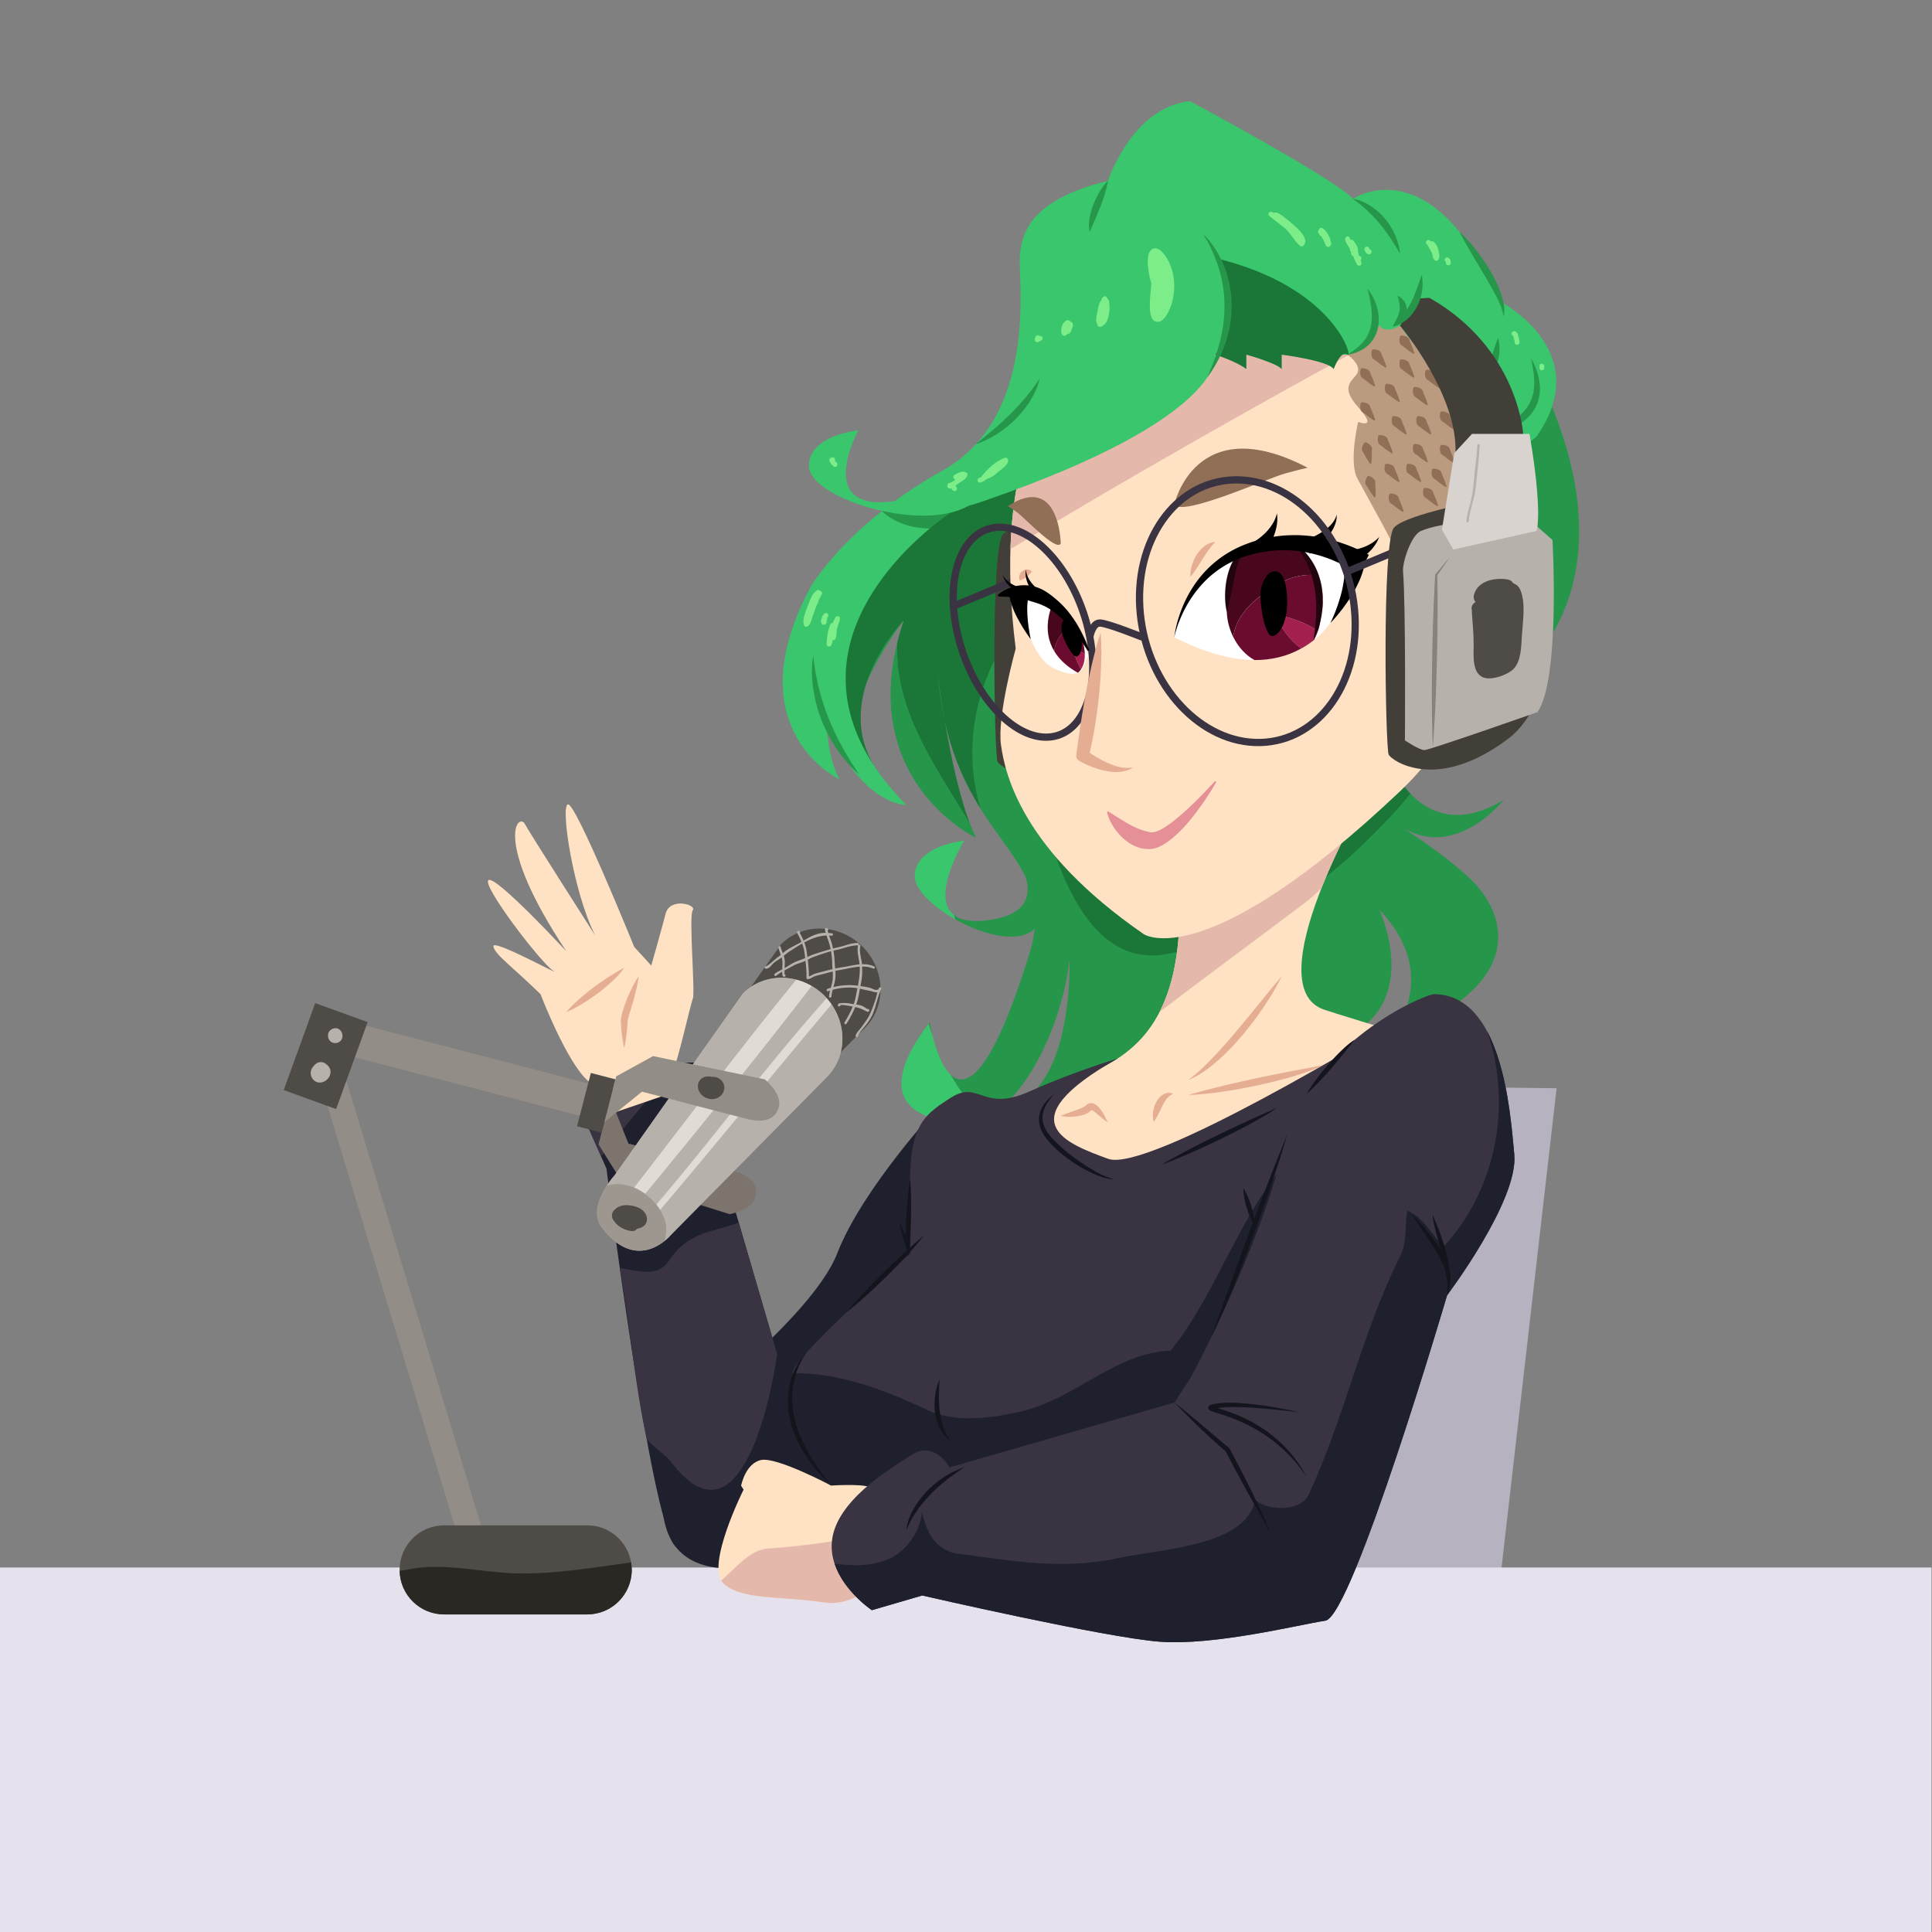 <svg xmlns="http://www.w3.org/2000/svg" width="1066.667" height="1066.667"><rect width="100%" height="100%" fill="#808080" stroke="none"/><defs><clipPath id="a"><path d="M0 800h800V0H0z"/></clipPath></defs><path fill="#b6b2bf" d="M818.262 959.05l-280.387-3.252 41.147-358.23 280.386 3.254z"/><g clip-path="url(#a)" transform="matrix(1.333 0 0 -1.333 0 1066.667)"><path fill="#26964b" d="M630.864 655.311s70.195-108-33.652-156zM367.446 475.662s-6.034 4.024-12.518 12.523c1.807-5.19 5.67-9.6 12.518-12.523M385.087 376.81c-.166-.215-.311-.42-.474-.634a94.011 94.011 0 0 1 1.689-5.068c-.828 3.288-1.215 5.702-1.215 5.702"/><path fill="#39c66c" d="M386.302 371.108a93.406 93.406 0 0 0-1.688 5.068c-22.525-29.626-7.917-40.643 15.004-40.54 2.567-.249 5.168.222 7.756 1.266-5.186 5.291-9.73 11.486-13.5 18.011-3.795 3.427-6.248 10.93-7.572 16.195"/><path fill="#26964b" d="M581.404 457.162c21.982-12.913 41.46 11.78 41.46 11.78-33.5-20.37-47 15.37-47 15.37l-149.619 125.5s-86.127-12.74-86.98-71.702c-.339-23.485 7.978-39.85 15.663-49.925-7.34 21.093 19.436 55.126 19.436 55.126-22-65.5 29.805-90 29.805-90-5.932 12.047-10.337 33.26-12.969 48.764 11.647-53.348 47.477-57.269 35.045-97.264-15.446-49.688-25.876-55.763-32.37-49.898 3.77-6.524 8.312-12.72 13.5-18.01 16.464 6.642 32.404 37.34 35.6 65.908 0 0 1.608-43.724-18.084-57.607 0 0-3.07-4.45-7.526-9.297 42.496 2.482 101.566 16.873 141.478 29.747l-1.049 5.156c31.262 15 13.472 52.667 13.472 52.667 18.797-19.678 14.293-38.439 6.187-51.42 10.185 3.77 17.865 7.162 21.911 9.753 32 20.501 21 43.001 10.5 53.501-8.245 8.245-22.65 18.027-28.46 21.851"/><path fill="#26964b" d="M391.2 502.075c-1.86 10.96-2.836 19.068-2.836 19.068.603-7.004 1.581-13.319 2.836-19.068M581.404 457.162c-1.59 1.046-2.54 1.65-2.54 1.65.85-.61 1.696-1.155 2.54-1.65"/><path fill="#1b7737" d="M575.864 484.311l-149.619 125.5s-86.127-12.74-86.98-71.701c-.626-43.299 28.181-62.448 28.181-62.448-28.19 31.478 6.918 67.649 6.918 67.649a115.418 115.418 0 0 1-2.768-9.571c-1.075-28.008 15.816-50.888 30.095-74.643-4.689 12.305-8.24 29.72-10.49 42.978-1.256 5.749-2.234 12.065-2.837 19.069 0 0 .975-8.11 2.836-19.069 3.466-15.874 9.07-27.374 14.91-36.748-9.508 31.448 1.571 66.659 26.754 88.484-5-33-8-65 1-98 7-23 20-55 48-51 36 6 66 28 91 54 3.93 3.93 7.695 8.184 11.288 12.678-5.706 5.988-8.288 12.822-8.288 12.822"/><path fill="#26964b" d="M371.597 533.74c-14.143-58.327 32.572-80.43 32.572-80.43-.86 1.746-1.682 3.702-2.477 5.787-14.28 23.755-31.17 46.635-30.095 74.643"/><path fill="#423e38" d="M454.244 590.636s-33.824-6.149-38.892-11.837c-5.068-5.687-3.507-91.557-2.207-94.06 1.301-2.503 20.03-15.772 49.682 6.76 29.653 22.531 20.29 109.151-8.583 99.137"/><path fill="none" stroke="#393342" stroke-miterlimit="10" stroke-width="3" d="M394.907 549.155l29.984 12.485"/><path fill="#e6e2ed" d="M800 0H0v150.975h800z"/><path fill="#ffe2c3" d="M565.038 468.941s-45.122-77.423-16.52-86.957c5.215-1.738 25.215-7.826 25.215-7.826s-98.26-75.652-118.26-65.217c-20 10.435-38.26 23.48-24.348 36.521 13.913 13.044 55.652 8.522 57.392 73.827z"/><path fill="#e5b8ac" d="M547.331 432.353c7.614 19.266 17.707 36.588 17.707 36.588l-76.52-49.651c-.454-16.965-3.609-29.21-8.27-38.282 19.167 14.733 38.922 29.143 59.616 44.804 2.737 1.954 5.163 4.215 7.467 6.542"/><path fill="#ffe2c3" d="M501.56 676.768c-2.542-.587-99.13 0-80.87-145.218 0 0-7.825-27.826-6.086-40 1.739-12.174 8.695-43.478 59.13-78.261 0 0 25.218-17.391 106.087 59.13 80.87 76.523 23.478 227.827-78.261 204.349"/><path fill="#e5b8ac" d="M501.56 676.768c-2.273-.525-79.804-.13-83.048-104.01 50.974 30.903 102.934 60.124 155.223 88.713-19.356 14.927-44.071 21.782-72.175 15.297"/><path fill="#916e56" d="M486.368 591.271s8.763 39.515 55.232 15.204c0 0-3.832-.853-9.194-2.34-8.133-2.255-42.83-18.112-46.038-12.864M439.35 575.086s-.495 29.424-21.91 15.488c0 0 1.537-.928 3.663-2.44 3.225-2.292 16.48-16.605 18.247-13.048"/><path fill="#1f202d" d="M389.188 342.464s-31.976-34.393-42.411-61.35c-10.435-26.956-66.956-69.564-66.956-69.564v-5.217s-23.479-59.131 26.956-55.652c50.435 3.477 97.392 86.087 97.392 86.087z"/><path fill="#1f202d" d="M239.864 341.849s37.333 23.468 52.667 17.215v-19.208L329.024 214.9s-39.227-65.785-49.476-54.938c-10.249 10.848-28.35 156.183-28.35 156.183z"/><path fill="#393342" d="M239.864 341.849l9.117-20.678c10.336 13.325 21.207 26.116 32.448 38.535-17.429-2.692-41.565-17.857-41.565-17.857M305.96 293.868c-10.727-4.275-20.628-3.356-29.096-16.058-4.346-6.83-13.116-3.96-20.174-2.738 4.014-21.78 6.14-48.059 11.122-70.725 1.573-2.577 8.325-7.042 10.052-9.537 27.334-36.056 40.574 20.771 44.013 44.562zM393.691 345.466c-11.946-7.678-18.219-12.177-16.479-44.351l-.16-20s-46.797-41.74-48.536-48.695c-1.739-6.957-1.739-47.826 38.261-63.478 40-15.653 149.441 34.782 149.441 34.782l57.515 170.434s-98.26-60-114.782-53.912c-16.522 6.087-42.609 15.193 3.913 41.509 0 0-17.152-4.987-36.619-13.684-19.468-8.695-20.608 5.073-32.554-2.605"/><path fill="#1f202d" d="M484.864 240.81c-23-1-38-19-61-25-13-3-27-5-39 0-16.752 8.066-37.352 16.124-56.548 15.591-1.473-9.224.087-47.445 38.461-62.46 40-15.652 149.441 34.782 149.441 34.782l45.304 134.248c-40.934-12.24-51.3-66.166-76.658-97.16"/><path fill="#ffe2c3" d="M372.366 159.218s-8.363 23.647-12.206 25.08c-3.842 1.433-15.932.603-15.932.603s-22.495 11.976-29.006 10.59c-6.51-1.383-8.268-10.642-8.268-10.642l1.025-1.62s-15.92-31.763-8.385-38.83c7.535-7.068 24.13-5.2 41.622-7.91 17.493-2.71 32.622 18.735 31.15 22.729"/><path fill="#e5b8ac" d="M298.703 145.561c.253-.433.54-.833.891-1.163 7.535-7.067 24.13-5.199 41.622-7.909 17.493-2.71 32.622 18.734 31.15 22.728 0 0-.98 2.775-2.425 6.48-17.359-2.57-34.718-5.833-52.077-6.886-7.514-.751-12.77-7.713-19.16-13.25"/><path fill="#393342" d="M594.146 388.447c-4.053.072-52.174-20.376-62.608-63.854-10.435-43.478-38.26-94.783-38.26-94.783l-6.807-10.489-93.195-26.9s-6.087 11.302-15.65 5.215c-9.566-6.086-31.305-19.129-33.044-35.652-1.74-16.52 16.522-28.695 16.522-28.695l20.869 6.087s75.652-17.392 98.26-19.13c22.608-1.739 57.392 6.956 68.695 8.695 11.305 1.74 50.436 134.782 50.436 134.782s29.564 39.131 27.826 58.261c-1.738 19.131-5.217 65.97-33.043 66.463"/><path fill="#1f202d" d="M627.19 321.984c-1.103 12.121-2.905 35.362-11.154 50.894 10.33-29.95 3.823-65.313-18.172-89.068-5 5-8 12-15 15-1-6 0-13-3-19-16-32-23-67-38-99-3-6-15-7-22-2-4-19-38-20-57-24-23-5-44-1-67 2-9 2-12 9-14 17-1-9-7-16-13-19-7.523-3.472-15.38-3.259-23.184-2.27 3.825-11.509 15.423-19.25 15.423-19.25l20.87 6.086s75.652-17.392 98.26-19.13c22.608-1.74 57.392 6.956 68.695 8.695 11.305 1.74 50.436 134.782 50.436 134.782s29.564 39.131 27.826 58.261"/><path fill="#ba9b80" d="M558.082 653.29s5.217-3.479 4.348-6.958c-.87-3.478-8.5-5.217.097-14.782 8.598-9.565 0-6.087 0-6.087s-4.005-16.522-.312-23.478c3.692-6.957 17.605-31.305 18.475-35.653.87-4.347 4.348-38.26 4.348-38.26s23.148 33.77 32.878 28.624c0 0 18.427 10.506 18.427 33.984 0 23.48-46.087 117.392-78.261 62.61"/><path fill="#916e56" d="M590.778 647.04a4.55 4.55 0 0 0 1.661-.182 3.7 3.7 0 0 0 1.175-.555c.708-.428.755-1.364 1.092-2.077.338-.712.648-1.445.933-2.199.276-.76.556-1.517.775-2.32l-.318-.245c-.719.419-1.379.885-2.043 1.347-.655.468-1.283.958-1.884 1.467-.603.51-1.495.796-1.727 1.59-.14.379-.23.795-.233 1.278-.015.475.032.998.252 1.652zM589.992 598.11a4.56 4.56 0 0 0 1.662-.182 3.721 3.721 0 0 0 1.175-.555c.707-.429.755-1.365 1.092-2.077a29.38 29.38 0 0 0 .932-2.2c.276-.76.556-1.517.776-2.32l-.318-.244c-.72.418-1.38.884-2.044 1.346-.654.47-1.282.958-1.883 1.467-.603.51-1.496.796-1.727 1.59a3.71 3.71 0 0 0-.234 1.278c-.014.476.033.998.253 1.652zM596.959 629.774a4.552 4.552 0 0 0 1.661-.18 3.721 3.721 0 0 0 1.175-.556c.707-.429.755-1.365 1.092-2.077.338-.713.648-1.446.932-2.2.276-.76.556-1.517.776-2.32l-.318-.244c-.72.418-1.379.884-2.043 1.346-.655.47-1.283.958-1.884 1.467-.603.51-1.495.796-1.727 1.59a3.71 3.71 0 0 0-.234 1.278c-.014.476.033.998.253 1.652zM596.959 615.911a4.55 4.55 0 0 0 1.661-.182 3.7 3.7 0 0 0 1.175-.555c.707-.428.755-1.364 1.092-2.077.338-.712.648-1.445.932-2.199.276-.76.556-1.517.776-2.32l-.318-.245c-.72.42-1.379.885-2.043 1.347-.655.468-1.283.958-1.884 1.467-.603.51-1.495.796-1.727 1.59a3.71 3.71 0 0 0-.234 1.278c-.014.475.033.998.253 1.652zM593.499 606.085a4.55 4.55 0 0 0 1.661-.182 3.7 3.7 0 0 0 1.175-.555c.708-.428.755-1.364 1.092-2.077a29.54 29.54 0 0 0 .933-2.199c.276-.76.556-1.517.775-2.32l-.318-.245c-.719.42-1.379.885-2.043 1.346-.655.47-1.283.96-1.884 1.468-.603.51-1.495.796-1.727 1.59-.14.38-.229.795-.233 1.278-.015.475.032.997.252 1.652zM580.183 661.207a4.537 4.537 0 0 0 1.662-.182 3.7 3.7 0 0 0 1.175-.555c.707-.428.754-1.364 1.092-2.077a29.18 29.18 0 0 0 .932-2.199c.276-.76.556-1.516.775-2.32l-.317-.245c-.72.42-1.38.885-2.044 1.347a29.57 29.57 0 0 0-1.884 1.467c-.602.51-1.495.796-1.726 1.59a3.71 3.71 0 0 0-.234 1.278c-.014.475.033.998.253 1.652z"/><path fill="#fff" d="M488.864 537.811s11.125 57 69.218 28.5c0 0 2.282-20.909-17.218-32.5-15.012-8.924-33.5-5.5-52 4"/><path fill="#fff" d="M557.71 565.659c-7.301 3.582-13.878 5.846-19.807 7.073 2.754-2.99 6.3-7.524 7.215-11.887 1.253-5.983 4.422-16.82-1.005-25.834 15.595 12.222 13.598 30.648 13.598 30.648M509.044 540.922c-3.168 11.02 2.29 25.328 4.578 30.569-21.99-8.272-27.254-35.207-27.254-35.207 11.328-5.817 22.65-9.424 33.22-9.465-4.848 2.657-8.712 7.732-10.544 14.103"/><path fill="#a31f4f" d="M538.919 531.59c.348.191.7.366 1.046.571a39.019 39.019 0 0 1 4.148 2.85 20.125 20.125 0 0 1 1.79 3.883c-5.098 3.337-10.856 5.498-17.276 6.666 1.82-5.462 5.255-10.117 10.292-13.97"/><path fill="#6b0b30" d="M545.118 560.844c-.083.395-.193.792-.317 1.188-4.032.25-8.118-.357-12.05-2.042-9.71-4.855-20.684-12.886-21.966-23.592 2.087-4.237 5.17-7.587 8.804-9.579 6.827-.027 13.333 1.457 19.33 4.77-5.037 3.854-8.472 8.51-10.292 13.971 6.42-1.168 12.178-3.329 17.276-6.666 2.771 8.076.292 16.806-.785 21.95"/><path fill="#49071d" d="M544.8 562.032c-1.237 3.983-4.392 7.98-6.896 10.7-9.766 2.021-17.76 1.212-24.282-1.242-2.288-5.24-7.746-19.549-4.578-30.568a27.328 27.328 0 0 1 1.74-4.524c1.284 10.706 12.257 18.737 21.966 23.592 3.934 1.685 8.02 2.292 12.05 2.042"/><path fill="#21040d" d="M508.12 546.833c-.569 2.264-.716 4.557-.717 6.842.027 2.286.246 4.573.707 6.831.456 2.256 1.145 4.496 2.201 6.604a16.419 16.419 0 0 0 1.93 2.981c.775.898 1.676 1.736 2.756 2.212-1.273-1.936-1.897-3.975-2.489-6.053-.573-2.077-1.022-4.199-1.459-6.34l-1.308-6.483c-.469-2.18-.94-4.368-1.62-6.593M535.515 575.367c3.328-1.7 6.008-4.573 8.014-7.783 2.034-3.223 3.303-6.906 3.954-10.653l.343-2.832c.094-.944.049-1.894.067-2.839.074-1.896-.231-3.765-.463-5.624-.27-1.854-.818-3.656-1.256-5.455-.64-1.754-1.295-3.49-2.06-5.17.125 1.867.39 3.67.617 5.467l.188 2.708c.034.901.227 1.783.182 2.682-.04 1.791.137 3.565-.053 5.33-.072.878-.046 1.766-.174 2.636l-.35 2.61c-.594 3.451-1.57 6.822-3.042 10.022-1.502 3.182-3.418 6.222-5.967 8.901"/><path d="M486.368 536.284c.524 4.132 1.68 8.192 3.235 12.097a50.242 50.242 0 0 0 6.154 11.085 44.906 44.906 0 0 0 9.04 9.16 45.678 45.678 0 0 0 11.416 6.263c8.096 3.123 17.066 4.272 25.852 3.37a63.289 63.289 0 0 0 12.95-2.748 69.688 69.688 0 0 0 9.214-3.736l2.746-1.375-4.189-7.966-2.705 1.65a68.22 68.22 0 0 1-2.542 1.448 61.737 61.737 0 0 1-5.269 2.518 55.823 55.823 0 0 1-11.176 3.38c-7.667 1.443-15.712 1.136-23.367-1.093a41.407 41.407 0 0 1-20.105-12.388 48.483 48.483 0 0 1-6.926-10.07c-1.883-3.654-3.41-7.538-4.328-11.595"/><path fill="#fff" d="M436.765 551.873c-4.48 3.965-9.536 5.025-14.4-1.354 0 0 3.88-22.447 14.24-27.208 5.089-2.338 8.018-2.536 9.818-1.746-17.543 9.914-12.298 24.937-9.658 30.308M450.85 528.627s-.806 2.131-2.212 5.181c2.242-8.958-1.892-12.028-2.187-12.233 3.079 1.377 2.813 5.674 4.4 7.052M446.429 521.561l.02.015-.026-.012.006-.003"/><path fill="#a31f4f" d="M447.695 522.929c.813 1.189 1.7 3.233 1.597 6.469-1.484.797-2.977 1.584-4.428 2.413 0-3.632 1.582-6.21 2.831-8.882"/><path fill="#6b0b30" d="M445.37 540.266c-1.483.132-2.995-.246-4.506-1.455-2.222-2.222-3.89-4.993-4.204-8.313 1.91-3.157 4.987-6.234 9.763-8.933l.027.01c.102.07.654.489 1.245 1.354-1.249 2.672-2.83 5.25-2.83 8.882 1.45-.83 2.943-1.616 4.427-2.413-.04 1.28-.236 2.743-.654 4.41a97.329 97.329 0 0 1-3.268 6.458"/><path fill="#49071d" d="M436.765 551.873c-1.921-3.91-5.213-12.93-.104-21.375.312 3.32 1.982 6.09 4.204 8.313 1.51 1.209 3.022 1.587 4.505 1.455-2.358 4.24-5.325 8.702-8.605 11.607"/><path d="M440.563 543.54s-1.911-2.871-.18-7.202c1.732-4.331 4.037-7.925 5.367-8.053 1.33-.128 3.957 3.707.903 11.478-3.054 7.772-6.09 3.777-6.09 3.777"/><path fill="#39c66c" d="M621.364 675.311c-28.5 65-61 42.5-61 42.5-6 7.5-67.5 40.5-67.5 40.5-24-2.5-34-33-34-33-32.5-8-36-22-36.5-32s7.5-65.935-32-88c-9.214-5.147-17.078-10.502-23.746-15.692 12.945-2.806 26.295-1.738 38.774 2.355.814.277 1.61.553 2.41.829 100.601 34.75 95.562 60.508 95.562 60.508l54.718-.022s10.032 4.522 13.184 12.272c2.468-4.09 8.598-.25 8.598-.25 20.5-29 34.841-21.429 34.841-21.429-2.34-19.571 15.44-29.458 15.44-29.458l6.198 4.887c24.977 35.5-14.979 56-14.979 56"/><path fill="#26964b" d="M612.333 620.477c3.788.947 7.431 2.134 10.823 3.71 1.677.822 3.313 1.69 4.773 2.776 1.473 1.056 2.822 2.254 3.902 3.647 2.221 2.735 3.44 6.164 3.598 9.828.176 3.665-.451 7.456-1.315 11.268 2.018-3.349 3.385-7.172 3.656-11.257.123-2.034-.049-4.138-.662-6.157a16.544 16.544 0 0 0-2.941-5.561 20.152 20.152 0 0 0-4.654-4.115c-1.745-1.081-3.577-1.973-5.488-2.592-3.799-1.265-7.777-1.834-11.692-1.546M612.202 643.312c1.622.713 2.486 1.977 3.247 3.247.746 1.293 1.28 2.728 1.822 4.185l1.456 4.577c.52 1.562.986 3.161 1.77 4.781.462-1.713.634-3.45.555-5.185-.064-1.734-.395-3.471-.949-5.161-.622-1.672-1.477-3.329-2.818-4.665a7.27 7.27 0 0 0-2.34-1.593c-.889-.322-1.877-.514-2.743-.186M405.393 591.974c-12.48-4.092-25.83-5.161-38.774-2.354-.348-.271-.683-.54-1.023-.81h1.269-1.27l-.383-.302c5.766-5.148 12.673-7.04 19.875-7.202 5.423 4.53 9.278 7.005 9.278 7.005a725.48 725.48 0 0 1 11.028 3.663"/><path fill="#39c66c" d="M335.864 557.311c-32-59.5 12-80 12-80-5 8-5.552 23.5-5.552 23.5 14.45-34.5 33.052-34 33.052-34-51.957 52.744-10.34 97.733 9.723 114.494-7.203.162-14.11 2.055-19.875 7.203-20.886-16.604-29.348-31.197-29.348-31.197"/><path fill="#1b7737" d="M503.364 653.311s9.21-3 12.854-6v5.995s12.646-3.495 14.646-5.995v5.989s19.5-2.489 21.5-5.989c0 0 3.094 8.295 5.718 5.978 2.623-2.317-4.718 28.022-54.718 40.022 0 0 13.5-24.5 0-40"/><path fill="#39c66c" d="M399.364 452.024s-20.446-1.966-20.5-14.713c-.023-5.508 7.512-12.69 16.913-17.955-.226.59-.43 1.192-.619 1.803-10.046 7.68 4.206 30.865 4.206 30.865"/><path fill="#26964b" d="M428.364 441.311l-12.392 10.713s24.864-27.772-5.108-32.713c-7.883-1.3-12.804-.371-15.706 1.848.19-.611.393-1.212.62-1.803 19.134-10.717 45.997-13.493 32.586 21.955"/><path fill="#39c66c" d="M371.568 592.822c-35.182-5.8-16.05 29.144-16.05 29.144s-20.5-1.966-20.5-14.713c0-18.612 92.037-40.295 72.037 12.569 0 0-5.514-22.06-35.487-27"/><path fill="#e58f96" d="M459.152 464.01l6.271-3.902c2-1.21 3.962-2.29 5.863-3.072.476-.168.944-.357 1.401-.537.462-.124.912-.302 1.357-.437.442-.083.881-.255 1.315-.337.216-.03.43-.077.647-.12.207-.041.475-.112.567-.1.508-.112 1.397-.01 2.325.294.941.314 1.916.786 2.88 1.347 1.92 1.15 3.807 2.577 5.634 4.093 1.85 1.503 3.647 3.118 5.406 4.789 3.543 3.32 6.936 6.868 10.261 10.486l.005.006a.351.351 0 0 0 .565-.412c-2.46-4.31-5.228-8.42-8.225-12.417-1.52-1.98-3.1-3.93-4.798-5.82-1.733-1.856-3.556-3.665-5.66-5.328a30.649 30.649 0 0 0-3.462-2.371c-1.298-.714-2.789-1.395-4.738-1.595-3.37-.253-6.329.756-8.773 2.282-2.433 1.537-4.377 3.498-5.954 5.64-1.558 2.162-2.805 4.494-3.463 7.113a.373.373 0 0 0 .558.409z"/><path fill="#e5ae93" d="M477.864 335.532c-.416 1.361-.432 2.725-.275 4.062.174 1.334.547 2.654 1.184 3.9.625 1.236 1.543 2.43 2.818 3.265 1.26.841 3.027 1.106 4.273.385-1.316-.58-2.083-1.317-2.728-2.167-.634-.862-1.168-1.82-1.693-2.85l-1.602-3.208c-.572-1.106-1.168-2.23-1.977-3.387M492.197 346.81c.606.086 1.16.246 1.746.408.578.14 1.155.306 1.732.463l3.461.926c2.312.595 4.622 1.195 6.94 1.75 2.31.59 4.64 1.086 6.956 1.643l6.975 1.54 6.991 1.452c2.341.436 4.662.95 7.008 1.367 4.673.926 9.353 1.717 14.051 2.705-4.306-2.175-8.919-3.626-13.504-4.982-2.294-.691-4.618-1.26-6.933-1.862-2.322-.57-4.656-1.086-6.987-1.612-4.68-.973-9.377-1.859-14.112-2.54-2.364-.36-4.742-.646-7.124-.903-1.196-.103-2.386-.234-3.589-.3-1.196-.066-2.405-.17-3.61-.055M458.864 335.532c-.517.104-.939.437-1.352.713-.41.291-.783.612-1.168.915l-2.152 1.842c-.682.564-1.42 1.134-1.964 1.33-.273.09-.357.05-.256.041.033.016.024-.002-.019-.037a15.167 15.167 0 0 0-.735-.662c-1.02-.727-2.016-1.073-3.013-1.374-.996-.289-1.984-.454-2.974-.562-1.978-.192-3.956-.163-5.927.272 1.84.807 3.655 1.413 5.42 2.032.873.318 1.75.606 2.562.951.802.334 1.612.691 2.15 1.093.114.104.193.168.341.288.3.295.66.601 1.152.767.476.18 1.002.2 1.425.125a3.36 3.36 0 0 0 1.092-.372c1.183-.659 1.826-1.475 2.461-2.284a19.644 19.644 0 0 0 1.575-2.526c.473-.86.811-1.763 1.382-2.552M530.864 395.81c-2.163-4.382-4.69-8.556-7.41-12.596-1.348-2.032-2.789-3.996-4.236-5.959-.714-.989-1.489-1.93-2.248-2.886-.763-.953-1.509-1.916-2.303-2.846-3.145-3.734-6.517-7.304-10.207-10.543-3.682-3.21-7.676-6.26-12.263-8.048 3.95 2.87 7.324 6.277 10.641 9.736a93.952 93.952 0 0 1 2.444 2.636c.798.898 1.634 1.752 2.398 2.682l2.377 2.705 2.317 2.763a259.485 259.485 0 0 1 4.616 5.551l4.59 5.597c3.051 3.747 6.087 7.514 9.284 11.208"/><path fill="#ffe2c3" d="M278.718 356.966c1.726 2.24 7.234 27.155 8.256 29.642 1.022 2.485-1.768 34.362-.044 36.617 1.725 2.255-9.45 5.482-11.24-1.458-1.788-6.94-5.952-21.483-5.952-21.483l-7.05 7.71s-24.117 59.48-27.423 59.052c-3.306-.43 2.254-36.664 11.266-54.318 0 0-27.804 43.494-29.006 45.967-2.661 5.472-13.908-5.892 17.006-52.466 0 0-29.05 31.34-32.167 29.46-3.117-1.88 21.489-34.077 26.63-37.443 5.143-3.367-25.064 13.327-24.635 10.02.429-3.304 7.959-8.543 19.505-19.82 0 0 11.006-28.683 19.814-36.025 8.809-7.342 9.597-13.423 9.597-13.423l29.17 9.967z"/><path fill="#e5ae93" d="M264.53 395.81c-.314-2.609-.898-5.108-1.523-7.588-.641-2.47-1.372-4.908-2.11-7.308-.174-.593-.371-1.196-.523-1.779-.087-.293-.178-.59-.238-.859l-.102-.416c-.032-.139-.032-.207-.058-.315l-.033-.148-.012-.239-.022-.48-.055-.957a68.555 68.555 0 0 0-.143-1.916c-.238-2.554-.552-5.107-1.18-7.66-.628 2.554-.942 5.107-1.18 7.66a64.947 64.947 0 0 0-.142 1.916l-.056.957-.022.48-.012.24.017.326c.015.21.026.462.06.636l.095.521c.06.359.139.678.216 1.002.155.657.345 1.273.522 1.906a61.124 61.124 0 0 0 2.762 7.219c1.082 2.336 2.255 4.633 3.74 6.803M234.53 381.008c1.675 1.992 3.524 3.735 5.413 5.426a96.123 96.123 0 0 0 5.876 4.775 104.851 104.851 0 0 0 6.204 4.32c1.06.688 2.148 1.334 3.23 1.99 1.09.653 2.212 1.238 3.278 1.959-.592-1.192-1.514-2.124-2.348-3.102-.883-.93-1.775-1.85-2.713-2.71a73.428 73.428 0 0 0-5.851-4.855 80.317 80.317 0 0 0-6.28-4.268c-2.176-1.308-4.398-2.554-6.808-3.535M493.104 561.269c-.156 1.64.115 3.22.543 4.742.451 1.516 1.085 2.986 1.955 4.336.871 1.346 1.933 2.603 3.241 3.603 1.317.977 2.877 1.722 4.521 1.807a43.929 43.929 0 0 1-2.85-3.473c-.84-1.154-1.598-2.35-2.382-3.548l-2.342-3.692c-.814-1.25-1.657-2.504-2.686-3.775M422.364 559.803c-.376.75-.338 1.486-.143 2.146a3.451 3.451 0 0 0 1.192 1.68c1.107.88 2.894 1.056 4.007-.151-.549-.652-.939-1.015-1.264-1.384a9.034 9.034 0 0 0-.919-.846 8.124 8.124 0 0 0-1.12-.692 14.51 14.51 0 0 0-1.753-.753"/><path fill="none" stroke="#393342" stroke-miterlimit="10" stroke-width="3" d="M450.688 539.61c5.712-24.003-1.74-44.023-16.646-44.716-14.904-.694-31.617 18.203-37.329 42.206-5.712 24.003 1.741 44.023 16.645 44.716 14.905.693 31.618-18.203 37.33-42.206z"/><path fill="#e5ae93" d="M455.864 538.11c.344-4.355.353-8.677.213-12.981-.142-4.304-.44-8.592-.872-12.864-.425-4.275-.996-8.53-1.696-12.774-.693-4.245-1.535-8.471-2.585-12.677l-1.094 2.653a50.974 50.974 0 0 1 4.367-2.871c1.526-.897 3.095-1.74 4.716-2.436 1.62-.683 3.286-1.341 5.023-1.672 1.735-.363 3.537-.477 5.428-.177-1.594-1.054-3.553-1.591-5.528-1.792-1.993-.203-3.975.037-5.917.39-1.947.368-3.826.958-5.654 1.668a34.77 34.77 0 0 0-2.7 1.167c-.903.428-1.734.846-2.667 1.41a2.394 2.394 0 0 0-1.134 2.363l.04.292c1.124 8.405 2.366 16.842 3.93 25.24a272.68 272.68 0 0 0 2.641 12.573c.99 4.18 2.098 8.348 3.49 12.488"/><path d="M551.017 542.16c1.062 2.16 1.965 4.38 2.77 6.611a66.245 66.245 0 0 1 2.016 6.744 47.843 47.843 0 0 1 1.068 6.716c.144 2.203.06 4.338-.25 6.3l8.999-.105c-.452-2.803-1.23-5.393-2.198-7.82a53.584 53.584 0 0 0-3.463-6.815 69.652 69.652 0 0 0-4.201-6.104c-1.497-1.934-3.062-3.795-4.741-5.527M520.048 576.255c.387.2.93.583 1.386.926a24.182 24.182 0 0 1 3.968 3.732c.802.937 1.488 1.965 2.103 3.066.61 1.104 1.046 2.303 1.38 3.582.167-1.294.222-2.66.055-4.019a20.98 20.98 0 0 0-.896-4.05 27.859 27.859 0 0 0-1.62-3.894 29.14 29.14 0 0 0-1.036-1.87c-.386-.634-.73-1.19-1.272-1.883zM432.19 549.345c-1.106 1.085-2.012 2.149-2.918 3.295a28.958 28.958 0 0 0-2.43 3.586c-.715 1.253-1.345 2.57-1.713 3.973-.376 1.389-.509 2.86-.185 4.218.012-1.4.477-2.69 1.113-3.845.631-1.166 1.483-2.201 2.396-3.161a26.564 26.564 0 0 1 2.953-2.663c1.032-.805 2.16-1.606 3.214-2.225z"/><path d="M428.333 551.387c-1.46.52-2.729 1.103-4.033 1.761a29.128 29.128 0 0 0-3.714 2.23c-1.176.836-2.301 1.766-3.225 2.884-.924 1.103-1.667 2.382-1.942 3.75.599-1.266 1.563-2.239 2.628-3.02 1.062-.793 2.27-1.374 3.502-1.86a26.51 26.51 0 0 1 3.8-1.174c1.275-.296 2.634-.549 3.852-.666zM539.813 576.215c1.303.398 2.78 1.016 4.132 1.65a29.91 29.91 0 0 1 3.971 2.223c1.258.842 2.474 1.781 3.472 2.923 1.003 1.134 1.852 2.457 2.233 4.035.126-1.61-.285-3.29-.965-4.837-.674-1.566-1.64-2.979-2.689-4.31a33.552 33.552 0 0 0-3.457-3.732c-1.262-1.17-2.486-2.237-3.999-3.31zM558.085 572.157c.435-.011 1.096.065 1.66.146a24.214 24.214 0 0 1 5.274 1.367c1.154.437 2.249 1.008 3.317 1.678 1.066.675 2.024 1.518 2.931 2.478-.475-1.214-1.083-2.44-1.882-3.55a20.822 20.822 0 0 0-2.733-3.121 27.945 27.945 0 0 0-3.29-2.638 29.886 29.886 0 0 0-1.808-1.143c-.643-.37-1.21-.692-2.02-1.04zM525.625 562.738s-4.162-3.52-3.543-10.994c.618-7.473 2.429-14.08 4.358-14.9 1.929-.818 7.598 3.851 6.568 17.235-1.031 13.383-7.383 8.66-7.383 8.66"/><path fill="none" stroke="#393342" stroke-miterlimit="10" stroke-width="3" d="M560.982 548.133c2.98-30.037-14.456-54.867-38.945-55.46-24.49-.594-46.759 23.274-49.74 53.311-2.98 30.036 14.456 54.867 38.946 55.46 24.49.594 46.76-23.274 49.74-53.31z"/><path d="M450.58 530.541c-2.11 3.461-4.448 6.737-7.112 9.674a48.094 48.094 0 0 1-4.135 4.175 33.88 33.88 0 0 1-4.52 3.517 21.266 21.266 0 0 1-4.977 2.372 120.077 120.077 0 0 1-5.029 1.537c-1.685.491-3.44.755-5.309.982-1.885.264-3.833.203-6.027.369l-.213.561c3.233 2.987 7.9 4.423 12.535 4.006 2.31-.212 4.556-.948 6.537-2.064 1.98-1.133 3.722-2.53 5.381-3.936a38.548 38.548 0 0 0 4.512-4.592A51.797 51.797 0 0 0 445.88 542a60.23 60.23 0 0 0 2.945-5.483 44.846 44.846 0 0 0 2.3-5.722z"/><path d="M426.907 535.424c-2.104 2.9-4.047 5.947-5.745 9.255-.854 1.656-1.627 3.388-2.252 5.302-.328.944-.569 1.977-.774 3.062-.07.57-.143 1.144-.194 1.737.005.645.026 1.304.066 1.97l8.712-2.257c-.568-.612-.945-2.144-1.114-3.66-.179-1.555-.198-3.249-.105-4.958.173-3.43.677-6.958 1.406-10.45"/><path fill="none" stroke="#393342" stroke-miterlimit="10" stroke-width="3" d="M451.379 536.398s.985 5.861 4.235 5.762c3.25-.099 17.583-5.877 17.583-5.877M558.164 563.547l47.45 19.764"/><path fill="#423e38" d="M616.263 593.519s-33.823-6.15-38.892-11.836c-5.068-5.688-3.506-91.558-2.207-94.061 1.3-2.503 20.03-15.772 49.683 6.759 29.652 22.532 20.289 109.152-8.584 99.138"/><path fill="#b7b1ab" d="M634.073 584.42l8.936-7.87s3.343-57.918-6.258-71.316c0 0-44.718-15.716-46.799-15.716-2.08 0-8.064 4.024-8.064 4.024s.416 55.043-.776 70.005c-.309 3.877 3.416 15.1 7.42 16.744 14.267 5.863 45.541 4.13 45.541 4.13"/><path fill="#423e38" d="M579.864 665.311s25.75-30.5 22.762-55.5l28.238 10.667s-2 35.333-38.75 56.333c0 0-7.528 0-7.207-1.667.32-1.666-5.043-9.833-5.043-9.833"/><path fill="#d8d3ce" d="M597.212 580.806l4.736-8.2 34.488 7.685s2.66 7.52-2.943 40.187h-23.826l-5.637-6.097-1.682-1.82z"/><path fill="#89827c" d="M600.364 569.246c-1.674-2.51-3.432-4.954-5.15-7.428l.09.26c.112-5.974.15-11.945.101-17.915a593.841 593.841 0 0 0-.098-8.955 580.942 580.942 0 0 0-.177-8.953 792.224 792.224 0 0 0-.609-17.901 530.57 530.57 0 0 0-1.084-17.892 533.262 533.262 0 0 0-.37 17.92c-.03 5.972 0 11.943.105 17.912.035 2.985.096 5.969.178 8.953.066 2.984.15 5.968.26 8.952.19 5.967.465 11.932.814 17.896l.01.164.08.096c1.948 2.299 3.858 4.627 5.85 6.89"/><path fill="#26964b" d="M336.864 528.627c.392-4.523 1.206-8.907 2.254-13.22.54-2.15 1.118-4.288 1.808-6.388l1.038-3.146 1.195-3.09c.357-1.047.865-2.032 1.287-3.052.427-1.02.856-2.039 1.365-3.02l1.444-2.993 1.594-2.92c1.011-1.987 2.25-3.835 3.378-5.776.528-.999 1.227-1.873 1.822-2.833a87.804 87.804 0 0 0 1.815-2.878 81.436 81.436 0 0 0-2.462 2.356c-.794.813-1.644 1.59-2.357 2.477-1.43 1.768-2.97 3.483-4.187 5.422-.643.947-1.306 1.886-1.896 2.868l-1.688 3c-.587.99-1.047 2.042-1.53 3.084-.455 1.054-.992 2.075-1.373 3.161a58.908 58.908 0 0 0-3.543 13.287c-.646 4.53-.816 9.175.036 13.661M458.864 725.311c-.279-1.958-.772-3.787-1.32-5.585a81.358 81.358 0 0 0-1.848-5.271 156.246 156.246 0 0 0-2.11-5.12c-.737-1.704-1.505-3.354-2.207-5.191-.549 1.932-.373 3.96-.057 5.856a28.842 28.842 0 0 0 1.578 5.54 35.32 35.32 0 0 0 2.495 5.14c.985 1.637 2.075 3.221 3.47 4.631M560.364 717.811c2.63-.344 5.087-1.498 7.321-2.913a26.934 26.934 0 0 0 5.951-5.273c.81-1.052 1.665-2.079 2.322-3.234.337-.571.692-1.13 1.005-1.712.293-.594.572-1.193.846-1.793.594-1.177.913-2.478 1.335-3.71.328-1.272.568-2.568.72-3.865-.783 1.081-1.379 2.206-2.069 3.277l-1.023 1.598-.494.798-.538.769a59.614 59.614 0 0 0-1.035 1.549l-1.102 1.491-.536.752-.583.715c-.386.478-.748.974-1.147 1.44a59.199 59.199 0 0 1-5.084 5.335 54.283 54.283 0 0 1-5.889 4.776M604.525 704.144c2.517-2.284 4.734-4.829 6.807-7.48a77.435 77.435 0 0 0 5.72-8.331c1.717-2.907 3.27-5.94 4.436-9.159a29.124 29.124 0 0 0 1.357-4.972c.256-1.697.385-3.503-.14-5.141-.148 1.695-.656 3.237-1.28 4.746-.603 1.511-1.34 2.971-2.082 4.426-1.54 2.89-3.19 5.731-4.87 8.571-1.68 2.84-3.399 5.67-5.069 8.548-1.688 2.869-3.354 5.76-4.879 8.792M558.082 653.29c2.362 1.577 4.58 3.09 6.282 5.017a14.331 14.331 0 0 1 3.379 6.586c.545 2.437.554 5.04.251 7.662-.294 2.635-.91 5.27-1.63 8.006 1.838-2.16 3.139-4.764 3.944-7.543.782-2.78 1.029-5.82.36-8.79-.641-2.964-2.337-5.76-4.68-7.622-2.343-1.874-5.124-2.913-7.906-3.317M576.82 665.021c1.687 1.428 3.063 2.953 4.293 4.565 1.23 1.608 2.263 3.317 3.194 5.092.441.904.9 1.799 1.27 2.746.444.916.742 1.895 1.14 2.853.37.966.676 1.966 1.058 2.962.335 1.009.635 2.036 1.09 3.072.211-1.086.3-2.186.366-3.296-.055-1.094-.042-2.218-.226-3.314-.196-1.094-.38-2.202-.759-3.263-.18-.532-.333-1.074-.56-1.592l-.71-1.539c-1.052-2.005-2.44-3.862-4.165-5.345-1.724-1.454-3.758-2.646-5.99-2.941"/><path fill="#26964b" d="M576.82 665.021c.66 1.201 1.248 2.243 1.737 3.252.49 1.007.841 1.963 1.028 2.901.182.937.251 1.889.066 2.948-.013.547-.226 1.071-.308 1.678-.128.596-.349 1.171-.45 1.886a7.56 7.56 0 0 0 1.708-1.12c.458-.5.978-.998 1.274-1.658.73-1.236.961-2.856.65-4.326-.298-1.483-1.094-2.783-2.099-3.734-1.017-.94-2.226-1.637-3.606-1.827M498.234 703.311c3.888-3.668 6.747-8.389 8.766-13.397A44.365 44.365 0 0 0 510.152 674c.03-5.444-.843-10.893-2.647-15.982-1.762-5.101-4.288-9.895-7.487-14.148 2.118 4.88 3.962 9.793 5.243 14.818.351 1.248.557 2.529.857 3.783.21 1.272.47 2.536.59 3.818.366 2.545.478 5.116.446 7.676.018 2.564-.232 5.122-.633 7.655-.37 2.542-.994 5.041-1.72 7.518-1.53 4.929-3.657 9.731-6.567 14.173M430.531 643.311c-.614-3.228-2.072-6.24-3.788-9.026-1.72-2.803-3.826-5.355-6.133-7.692-1.206-1.112-2.375-2.268-3.684-3.258-.65-.5-1.274-1.029-1.947-1.496a74.6 74.6 0 0 0-2.043-1.359c-1.338-.935-2.83-1.637-4.25-2.419a47.001 47.001 0 0 0-4.517-1.865c1.208 1.121 2.493 2.075 3.72 3.103l1.834 1.534c.302.259.616.499.926.745l.893.783c2.415 2.042 4.698 4.192 6.955 6.361a112.917 112.917 0 0 1 6.35 6.922c1.998 2.43 3.925 4.928 5.684 7.667"/><path fill="#7ced89" d="M339.55 555.517c-.257.31-.675.459-1.135.187-2.103-1.24-3.081-4.501-3.883-6.597-.81-2.117-2.48-5.75-1.441-8.003.214-.466.945-.652 1.364-.37 1.42.957 1.605 2.784 2.179 4.304.599 1.587 1.17 3.316 1.83 4.987.21.144.365.374.397.7.017.18.07.349.11.52.409.936.852 1.839 1.363 2.663.465.749-.13 1.546-.784 1.609M341.666 546.205c-1.104-.618-1.273-1.941-1.645-3.038-.103-.305-.032-.641.137-.91.01-.044.014-.088.027-.134.227-.768 1.099-.942 1.675-.451l.193.163c.365.31.4.71.25 1.044.196.379.31.806.325 1.242a.99.99 0 0 1-.046.31c1.11.607.198 2.398-.917 1.774M346.041 544.528a36.67 36.67 0 0 1-1.142-2.332.95.95 0 0 1-.95-.595c-1.13-2.548-1.425-5.305-1.588-8.057-.056-.953 1.131-1.596 1.78-.756.478.618.636 1.461.734 2.321.37-.143.791-.077 1.056.375.715 1.224.44 2.653.702 4.018.292 1.515 1.044 2.937 1.247 4.427.133.974-1.372 1.466-1.839.6M483.923 692.132c-1.038 2.012-4.073 6.737-6.915 4.739-2.783-1.956-1.408-9.881-.153-14.052-.161-3.533-1.962-14.084 1.459-15.661 3.727-1.717 6.363 5.115 7.043 7.518 1.619 5.723 1.34 12.082-1.434 17.456M458.916 668.45c.354 1.003.59 2.434.636 3.835.021.117.022.237.006.357.007.876-.063 1.721-.228 2.427.003.022.016.035.018.06l.011.142c.033.403-.205.808-.53 1.04a1.832 1.832 0 0 1-.135.172 4.684 4.684 0 0 1-.388.67c-.401.552-1.227.376-1.583-.097a4.423 4.423 0 0 1-.635-1.233c-1.106-1.422-1.362-3.81-1.664-5.305-.061-.303-.139-.654-.21-1.028a.764.764 0 0 1-.098-.576c-.151-1.002-.184-2.069.293-2.777.082-.816.466-1.442 1.546-1.267.429.07.777.328 1.076.668 1.003.484 1.546 1.751 1.885 2.911M443.966 666.702a.993.993 0 0 1-.574.278c-1.55 1.923-3.747-1.177-3.772-2.777-.002-.088.028-.157.047-.23-.251-1.048-.18-2.154.635-2.688.262-.17.709-.242.986-.057.25.168.47.372.662.598.537-.016 1.082.275 1.423.755.36.506.52 1.206.737 1.757.31.795.544 1.691-.144 2.364M431.794 660.43c-.187.47-.772.762-1.258.568-.328.36-.868.502-1.325.07-.49-.464-.657-1.023-.614-1.684.059-.926 1.05-1.206 1.713-.68.16.127.697.311.923.427.48.247.773.763.56 1.3M595.82 696.187c-.29 1.585-.786 2.794-2.05 3.88-.383.328-.812.29-1.14.08-.092.11-.176.232-.275.335-.89.93-2.393-.433-1.483-1.341.52-.52.778-1.236 1.151-1.855.382-.635.777-1.223 1.033-1.925.348-.95.35-2.231 1.146-2.93.382-.333 1.083-.356 1.412.079.92 1.215.447 2.36.206 3.677M599.571 693.54c-.517.159-1.08-.277-1.186-.772-.097-.463.13-.82.482-1.04.002-.022.001-.041.01-.077a1.353 1.353 0 0 0-.002-.191c-.033-.54.273-1.052.841-1.138.515-.078 1.082.3 1.137.84.107 1.032-.205 2.047-1.282 2.378M629.321 659.019c-.003.021-.008.041-.01.061-.013.044-.012.099-.03.139-.119.634-.342 1.26-.466 1.883-.157.786-.446 1.476-1.207 1.828-1.157.536-2.154-1.173-.988-1.739.294-.143.312-1.076.382-1.322.131-.464.393-.931.363-1.425-.043-1.283 1.935-1.406 1.996-.115-.003.152-.002.305.003.457.002.088-.026.156-.043.233M637.615 648.61l.002-.882c.002-.541.573-.956 1.08-.914.59.049.9.539.913 1.08.006.206.004.412.003.618-.004 1.284-1.995 1.388-1.998.098M535.555 707.233c-1.615 1.428-3.333 2.855-5.121 4.062-.983.663-1.956 1.192-3.072.734-.095.081-.196.156-.29.238-.964.843-2.385-.56-1.415-1.413 2.268-1.993 4.823-3.648 7.037-5.7 2.148-1.993 3.509-4.828 5.687-6.718.399-.345.998-.46 1.413-.048 2.806 2.79-2.25 7.086-4.24 8.845M551.363 699.358a4.165 4.165 0 0 1-.229.855c-.107.553-.185 1.105-.424 1.624-.238.515-.542 1.005-.808 1.506-.497.937-1.16 1.679-2.038 2.248l-.007.01a.014.014 0 0 1-.003-.004c-.073.048-.137.102-.214.147-.626.366-1.407-.233-1.46-.871-.309-.311-.453-.77-.136-1.175.052-.067.11-.13.164-.196a.014.014 0 0 0-.004-.003c.19-.212.234-.533.452-.75.146-.147.285-.23.441-.3l.261-.301c.19-.325.39-.643.583-.962.588-.972.747-2.178 1.504-3.018.486-.54 1.401-.208 1.626.41.21.168.343.422.292.78M563.621 692.657c.687.655.05 1.517-.705 1.587l-.078.173c-.075.42-.26 1.098-.386 1.5-.007.455-.01.912-.104 1.398-.229 1.172-1.199 2.449-1.954 3.346-.283.336-.74.38-1.122.24-.087.21-.154.415-.176.605-.156 1.282-2.11.879-1.963-.39.161-1.396 1.307-2.83 2.016-4.094a.852.852 0 0 1 .257-.917c.073-.07.093-.162.121-.257.172-.576-.032-1.193.577-1.545.125-.072.248-.107.37-.126.31-1.185 1.013-2.36 1.471-3.404.437-.995 2.103-.72 1.931.457-.067.454-.18.915-.323 1.376.022.019.046.03.068.05M567.238 696.912c-.089.126-.133.29-.164.427-.28 1.254-2.217.698-1.92-.557.191-.814.804-1.707 1.66-1.912.516-.123 1.094.193 1.214.727.017.07.032.141.048.212.128.567-.328 1.014-.838 1.103M400.36 604.358c-1.613 1.16-3.518-.04-5.021-.84-.557-.297-.678-1.15-.205-1.578.202-.183.407-.31.614-.398-.805-.584-1.578-1.184-2.592-1.358-.32-.055-.618-.412-.68-.717l-.081-.411c-.203-1.01.992-1.508 1.604-1.01.048-.146.112-.291.208-.441.237-.374.64-.77 1.107-.793.404-.02.767.215.943.568.24.478.04.95-.345 1.268-.055.045-.048.163-.05.21a.879.879 0 0 1-.057.278c.727.46 1.413 1.014 2.14 1.465 1.03.638 2.213 1.383 2.669 2.565.15.387.12.923-.254 1.192M417.33 610.172c-.194.35-.73.604-1.125.451-3.74-1.452-7.075-4.547-9.555-7.612a1.084 1.084 0 0 1-.203-.386 3.514 3.514 0 0 0-.777-.333c-1.238-.335-.85-2.31.39-1.962.928.26 1.55.72 2.358 1.235.89.567 1.918.833 2.805 1.394.998.631 1.906 1.552 2.834 2.293 1.208.964 4.344 2.991 3.273 4.92M346.572 608.517a3.835 3.835 0 0 0-.81.877.869.869 0 0 1 .062.695c-.159.548-.97 1.01-1.473.58l-.304-.135c-.517-.239-.646-.856-.445-1.343a5.162 5.162 0 0 1 1.554-2.087c.423-.336 1-.414 1.414 0 .35.348.426 1.073.002 1.413"/><path fill="#916e56" d="M563.951 647.659a4.55 4.55 0 0 0 1.661-.182 3.7 3.7 0 0 0 1.175-.555c.708-.428.755-1.364 1.092-2.077.338-.712.648-1.445.933-2.2.276-.76.556-1.516.775-2.32l-.318-.244c-.719.419-1.379.885-2.043 1.347-.655.468-1.283.958-1.884 1.467-.603.51-1.495.796-1.727 1.59-.14.379-.229.795-.233 1.278-.015.475.032.998.252 1.652zM568.607 655.495a4.55 4.55 0 0 0 1.661-.182 3.7 3.7 0 0 0 1.175-.555c.708-.428.755-1.364 1.092-2.077.338-.712.648-1.445.933-2.199.276-.76.556-1.517.775-2.32l-.318-.245c-.719.42-1.379.885-2.043 1.347a29.29 29.29 0 0 0-1.884 1.467c-.603.51-1.495.796-1.727 1.59a3.735 3.735 0 0 0-.233 1.278c-.015.475.032.998.252 1.652zM574.161 641.205a4.552 4.552 0 0 0 1.661-.181 3.722 3.722 0 0 0 1.175-.556c.708-.428.755-1.364 1.092-2.077.338-.712.648-1.445.933-2.2.276-.76.556-1.516.775-2.32l-.318-.244c-.719.419-1.379.885-2.043 1.347-.655.468-1.283.958-1.884 1.467-.603.51-1.495.796-1.727 1.59-.14.379-.229.795-.233 1.278-.015.475.032.998.252 1.652zM585.766 639.88a4.55 4.55 0 0 0 1.66-.181 3.68 3.68 0 0 0 1.176-.555c.708-.428.755-1.364 1.092-2.077.338-.713.649-1.446.933-2.2.276-.76.556-1.516.775-2.32l-.318-.244c-.72.419-1.38.885-2.043 1.346-.654.469-1.283.959-1.884 1.468-.602.51-1.495.796-1.726 1.59a3.71 3.71 0 0 0-.234 1.278c-.015.475.032.997.252 1.652zM576.979 627.825a4.559 4.559 0 0 0 1.662-.182 3.7 3.7 0 0 0 1.175-.555c.707-.428.754-1.364 1.092-2.077.337-.712.648-1.446.932-2.199.276-.76.556-1.517.775-2.32l-.317-.245c-.72.42-1.38.885-2.044 1.347a29.57 29.57 0 0 0-1.884 1.467c-.602.51-1.495.796-1.726 1.59a3.71 3.71 0 0 0-.234 1.278 4.56 4.56 0 0 0 .253 1.652zM587.175 627.825a4.55 4.55 0 0 0 1.66-.182 3.7 3.7 0 0 0 1.176-.555c.708-.428.755-1.364 1.092-2.077.338-.712.648-1.446.933-2.199.276-.76.556-1.517.775-2.32l-.318-.245c-.72.42-1.38.885-2.043 1.347-.655.468-1.283.958-1.884 1.467-.603.51-1.495.796-1.727 1.59-.14.38-.23.795-.233 1.278-.015.475.032.997.252 1.652zM585.766 616.286a4.55 4.55 0 0 0 1.66-.182 3.68 3.68 0 0 0 1.176-.555c.708-.428.755-1.364 1.092-2.077a28.78 28.78 0 0 0 .933-2.2c.276-.76.556-1.516.775-2.32l-.318-.244c-.72.419-1.38.885-2.043 1.347a29.29 29.29 0 0 0-1.884 1.467c-.602.51-1.495.796-1.726 1.59a3.71 3.71 0 0 0-.234 1.278c-.015.475.032.998.252 1.652zM574.032 608.085a4.55 4.55 0 0 0 1.661-.182 3.7 3.7 0 0 0 1.175-.555c.707-.428.755-1.364 1.092-2.077.338-.713.648-1.446.932-2.199.276-.76.556-1.517.776-2.32l-.318-.245c-.72.42-1.379.885-2.043 1.346-.655.47-1.283.96-1.884 1.468-.603.51-1.495.796-1.727 1.59a3.71 3.71 0 0 0-.234 1.278 4.56 4.56 0 0 0 .253 1.652zM575.74 595.759a4.552 4.552 0 0 0 1.661-.181 3.721 3.721 0 0 0 1.175-.555c.707-.43.755-1.365 1.092-2.077.338-.713.648-1.446.932-2.2.276-.76.556-1.517.776-2.32l-.318-.244c-.72.418-1.379.884-2.043 1.346-.655.469-1.283.958-1.884 1.467-.603.51-1.495.796-1.727 1.59a3.71 3.71 0 0 0-.234 1.278c-.014.476.033.998.253 1.652zM583.001 608.085a4.55 4.55 0 0 0 1.661-.182 3.7 3.7 0 0 0 1.175-.555c.708-.428.755-1.364 1.092-2.077a29.54 29.54 0 0 0 .933-2.199c.276-.76.556-1.517.775-2.32l-.318-.245c-.719.42-1.379.885-2.043 1.346-.655.47-1.283.96-1.884 1.468-.603.51-1.495.796-1.727 1.59-.14.38-.23.795-.233 1.278-.015.475.032.997.252 1.652zM571.214 619.985a4.552 4.552 0 0 0 1.66-.181 3.721 3.721 0 0 0 1.176-.555c.708-.43.755-1.365 1.092-2.077.338-.713.649-1.446.933-2.2.276-.76.556-1.517.775-2.32l-.318-.244c-.72.418-1.38.884-2.043 1.346a29.65 29.65 0 0 0-1.884 1.467c-.603.51-1.495.796-1.726 1.59a3.71 3.71 0 0 0-.234 1.278c-.015.476.032.998.252 1.652zM565.665 617.028a4.568 4.568 0 0 0 1.454-.823c.378-.302.649-.63.86-.975.481-.673.154-1.55.182-2.339.028-.788.025-1.585-.012-2.389-.047-.807-.089-1.614-.206-2.438l-.387-.099c-.496.67-.917 1.357-1.345 2.044-.416.69-.8 1.388-1.151 2.093-.352.706-1.058 1.322-.957 2.143.021.403.102.821.29 1.266.174.443.423.904.884 1.418zM566.888 603.098a4.586 4.586 0 0 0 1.5-.736c.395-.28.685-.592.916-.923.52-.643.245-1.54.319-2.324.075-.786.118-1.58.128-2.386 0-.81.006-1.615-.061-2.446l-.381-.121c-.535.639-.996 1.3-1.463 1.96a28.978 28.978 0 0 0-1.272 2.023c-.393.684-1.134 1.257-1.082 2.083-.002.404.054.826.215 1.28.149.453.37.928.8 1.469zM580.183 651.326a4.559 4.559 0 0 0 1.662-.182 3.7 3.7 0 0 0 1.175-.555c.707-.428.754-1.364 1.092-2.077.337-.713.648-1.446.932-2.2.276-.76.556-1.516.775-2.32l-.317-.244c-.72.419-1.38.885-2.044 1.347a29.57 29.57 0 0 0-1.884 1.467c-.602.51-1.495.796-1.726 1.59a3.71 3.71 0 0 0-.234 1.278 4.56 4.56 0 0 0 .253 1.652zM563.951 633.543a4.55 4.55 0 0 0 1.661-.182 3.7 3.7 0 0 0 1.175-.555c.708-.428.755-1.364 1.092-2.077.338-.712.648-1.446.933-2.2.276-.76.556-1.516.775-2.32l-.318-.244c-.719.419-1.379.885-2.043 1.347-.655.468-1.283.958-1.884 1.467-.603.51-1.495.796-1.727 1.59-.14.379-.229.795-.233 1.278-.015.475.032.997.252 1.652z"/><path fill="#13141c" d="M533.132 330.2c-2.096-7.163-4.397-14.256-6.812-21.307-2.395-7.057-4.914-14.07-7.487-21.065-2.61-6.982-5.257-13.949-8.07-20.855-2.798-6.908-5.725-13.779-9.02-20.475 2.578 7 5.01 14.036 7.563 21.033a2565.98 2565.98 0 0 0 7.652 20.991c2.61 6.976 5.206 13.956 7.902 20.903 2.66 6.958 5.448 13.87 8.272 20.774M593.438 297.313c-.012-.36.146-.693.266-1.028.123-.336.258-.668.395-1l.832-1.99c.542-1.333 1.087-2.669 1.581-4.024a80.525 80.525 0 0 0 2.598-8.279c.681-2.822 1.243-5.692 1.407-8.622.164-2.899.054-5.964-1.153-8.647.386 2.876.037 5.685-.398 8.474-.245 1.391-.488 2.784-.816 4.165a90.906 90.906 0 0 1-.98 4.145c-.668 2.766-1.437 5.517-2.142 8.3A151.92 151.92 0 0 0 594 293c-.149.708-.307 1.415-.43 2.131-.094.714-.294 1.452-.132 2.181M376.93 311.809c.218-2.291.322-4.585.383-6.88.06-2.296.065-4.592.036-6.888-.045-2.294-.083-4.591-.207-6.885a192.833 192.833 0 0 0-.423-6.878l-.329-4.296-1.256 4.053a164.33 164.33 0 0 0-1.438 4.879c-.44 1.64-.882 3.28-1.23 4.955.797-1.512 1.502-3.058 2.206-4.604.694-1.55 1.356-3.11 2-4.677l-1.586-.243c-.004 2.292.014 4.582.092 6.87.046 2.29.18 4.576.306 6.864.142 2.287.32 4.574.55 6.862.231 2.287.507 4.576.896 6.868M537.903 215.31c-3.602.408-7.189.854-10.792 1.164-3.596.353-7.194.64-10.786.821-3.588.145-7.195.26-10.694-.112-.86-.137-1.714-.234-2.566-.422-.21-.048-.415-.098-.605-.152-.086-.028-.194-.055-.257-.082-.079-.025-.138-.058-.129-.051.03.025.028-.005.177.186.028.046.03.058.067.138a.726.726 0 0 1 .061.273c-.008.21-.03.293-.09.416-.208.306-.176.186-.132.19.1-.055.307-.135.49-.203 1.623-.546 3.431-1.04 5.152-1.617 3.467-1.173 6.875-2.578 10.122-4.296 3.233-1.736 6.345-3.72 9.19-6.036a55.029 55.029 0 0 0 7.821-7.68c2.302-2.832 4.387-5.833 6.09-9.036-4.11 5.969-9.122 11.23-14.863 15.479-5.75 4.245-12.203 7.447-18.992 9.673-1.704.589-3.389 1.057-5.19 1.679-.239.094-.458.168-.757.33-.15.113-.324.11-.65.61-.08.175-.146.305-.132.576.007.122.033.247.073.356.041.108.07.138.113.208.208.289.308.315.43.405.401.224.62.26.88.345.245.067.481.122.711.173.916.193 1.865.305 2.794.418 3.715.28 7.365.113 10.993-.216 7.252-.652 14.407-1.92 21.471-3.536M525.864 165.696c-1.426 2.857-3.079 5.6-4.644 8.386l-4.67 8.372c-1.52 2.81-3.077 5.601-4.567 8.428a645.604 645.604 0 0 0-4.48 8.471l.262-.312c-1.956 1.565-3.755 3.205-5.57 4.857-1.817 1.642-3.588 3.331-5.36 5.018a278.98 278.98 0 0 0-5.243 5.137c-1.714 1.75-3.453 3.47-5.12 5.268 1.931-1.51 3.8-3.089 5.7-4.63 1.891-1.552 3.757-3.13 5.624-4.709l5.577-4.748c1.86-1.569 3.725-3.169 5.59-4.653l.164-.13.098-.183c1.527-2.81 3.011-5.64 4.478-8.482 1.488-2.829 2.897-5.699 4.335-8.556a413.768 413.768 0 0 0 4.133-8.662c.674-1.452 1.305-2.925 1.947-4.393.625-1.472 1.298-2.935 1.746-4.479"/><path fill="#13141c" d="M514.997 307.953c.778-1.146 1.368-2.35 1.892-3.575a35.602 35.602 0 0 0 2.298-7.599c.244-1.308.417-2.639.402-4.025-.78 1.146-1.372 2.35-1.895 3.574a35.792 35.792 0 0 0-2.294 7.601c-.24 1.308-.417 2.637-.403 4.024M375.556 166.308c-.103 1.554.365 3.087.835 4.558.532 1.459 1.164 2.89 1.938 4.238 1.503 2.728 3.428 5.206 5.57 7.459 1.071 1.129 2.243 2.15 3.412 3.172 1.248.923 2.43 1.934 3.77 2.717 2.571 1.723 5.4 3.022 8.283 4.057-2.513-1.782-5.046-3.417-7.375-5.327-2.352-1.862-4.61-3.83-6.65-6.006a54.432 54.432 0 0 1-5.688-6.89 33.548 33.548 0 0 1-1.228-1.875c-.418-.625-.768-1.284-1.138-1.94-.7-1.323-1.392-2.667-1.729-4.163M541.17 347.151c1.276 2.191 2.719 4.251 4.224 6.26 1.497 2.013 3.089 3.95 4.718 5.856 1.66 1.88 3.342 3.742 5.156 5.491 1.807 1.74 3.672 3.486 5.85 4.808-1.618-1.94-3.11-3.928-4.697-5.859a227.08 227.08 0 0 0-4.8-5.749c-1.65-1.872-3.303-3.747-5.04-5.552-1.726-1.814-3.497-3.592-5.411-5.255M436.66 347.151c-1.44-1.72-2.857-3.46-3.787-5.42-.92-1.949-1.35-4.085-.94-6.11.384-2.032 1.415-3.887 2.765-5.548 1.326-1.692 2.87-3.255 4.515-4.704 3.238-2.964 6.832-5.567 10.53-7.987 1.872-1.168 3.761-2.334 5.738-3.322 1.977-.979 4-1.92 6.223-2.252-2.267-.116-4.496.605-6.617 1.353-2.122.8-4.156 1.8-6.144 2.881-3.95 2.203-7.686 4.797-11.072 7.845-1.68 1.535-3.292 3.17-4.674 5.038-1.368 1.857-2.554 4.054-2.803 6.475-.16 1.196-.05 2.421.232 3.575.297 1.157.802 2.23 1.39 3.226 1.248 1.964 2.901 3.546 4.644 4.95M481.114 317.81c3.833 2.274 7.745 4.38 11.684 6.43 3.931 2.063 7.911 4.023 11.892 5.981 3.997 1.924 8.002 3.83 12.04 5.667 4.03 1.861 8.097 3.62 12.155 5.453-3.656-2.562-7.558-4.725-11.458-6.85-3.906-2.125-7.878-4.11-11.864-6.069-4.003-1.923-8.022-3.808-12.094-5.584-4.067-1.786-8.168-3.5-12.355-5.028M333.914 239.8c-2.968-4.165-4.715-9.01-5.44-13.922-.678-4.932-.269-9.97 1.081-14.757.29-1.211.718-2.384 1.1-3.571.468-1.157.88-2.34 1.42-3.47.962-2.315 2.214-4.5 3.444-6.697 2.546-4.356 5.568-8.446 8.71-12.482-3.754 3.47-7.174 7.35-10.03 11.65-2.842 4.3-5.226 8.99-6.574 14.048-.659 2.522-1.14 5.11-1.254 7.73-.105 2.616.043 5.25.571 7.812 1.045 5.103 3.347 10.012 6.972 13.659M389.114 228.81c-.075-2.263-.208-4.462-.216-6.652-.003-2.185.046-4.357.334-6.488.032-.54.136-1.063.22-1.592.075-.533.172-1.06.305-1.576.125-.517.2-1.055.367-1.56.168-.505.32-1.018.465-1.536.722-2.02 1.705-3.93 2.942-5.839-1.835 1.321-3.327 3.165-4.38 5.232-1.039 2.08-1.603 4.358-1.904 6.635a26.343 26.343 0 0 0 .1 6.84c.307 2.25.884 4.455 1.767 6.536M382.53 288.478c-1.035-1.59-2.3-2.998-3.507-4.441a172.892 172.892 0 0 0-3.767-4.201c-2.548-2.764-5.186-5.437-7.846-8.087-2.686-2.624-5.393-5.225-8.186-7.738-2.783-2.523-5.62-4.992-8.597-7.314 2.396 2.918 4.927 5.697 7.505 8.428 2.569 2.74 5.215 5.4 7.875 8.047 2.686 2.619 5.38 5.23 8.15 7.764 1.372 1.28 2.774 2.53 4.17 3.785 1.402 1.253 2.839 2.46 4.204 3.757M584.864 297.313a88.289 88.289 0 0 0 6.41-7.104c2.014-2.478 3.896-5.076 5.56-7.848 1.617-2.786 3.027-5.797 3.633-9.054.606-3.252.2-6.666-1.103-9.584.498 3.17.405 6.294-.419 9.238-.858 2.936-2.242 5.71-3.836 8.386-1.568 2.696-3.347 5.297-5.087 7.94-1.759 2.63-3.535 5.267-5.158 8.027"/><path fill="#4f4b47" d="M629.803 555.618c-.636 1.64-1.707 2.53-2.99 2.962-.476.774-1.338 1.425-2.143 1.57-5.251.945-12.442-.324-14.147-6.166-.357-1.22-.052-2.326.624-3.132-1.008-.532-1.737-1.542-1.655-3.038l.082.18c0-.625.035-1.23.082-1.88.32-4.44.706-8.702.707-13.165 0-4.105-.774-11.559 4.08-13.38 3.417-1.283 10.17 1.177 12.525 3.654 3.178 3.342 3.104 9.69 3.386 14.005.373 5.725 1.6 12.84-.551 18.39"/><path fill="#b7b1ab" d="M611.864 615.812c-.2-4.975-1.05-9.915-1.43-14.875-.216-2.807-.575-5.485-1.23-8.229-.656-2.75-1.67-5.54-1.839-8.372-.039-.644.96-.693.998-.05.286 4.823 2.476 9.444 2.921 14.293.526 5.736 1.336 11.473 1.58 17.231.027.642-.975.646-1 .002"/><path fill="#4f4b47" d="M357.122 408.247c-9.594 9.48-24.75 9.84-33.676.804l-53.118-75.3s-11.946-12.96-5.202-21.72c14.943-19.406 28.413-3.033 28.413-3.033l64.794 65.585c8.928 9.037 8.383 24.185-1.211 33.664"/><path fill="#938d87" d="M138.8 378.741l-3.499-13.453 114.982-29.899 3.498 13.454z"/><path fill="#938d87" d="M138.8 378.741l-3.499-13.453 114.982-29.899 3.498 13.454z"/><path fill="#7c746d" d="M138.8 378.741l-3.499-13.453 114.982-29.899 3.498 13.454z"/><path fill="#7c746d" d="M138.8 378.741l-3.499-13.453 114.982-29.899 3.498 13.454z"/><path fill="#7c746d" d="M303.66 315.27l-43.365 11.276-7.46 18.659-4.939-18.996 9.245-14.776 45.112-14.12s8.812 1.565 10.47 6.644c1.658 5.081-1.268 9.286-9.064 11.313"/><path fill="#b7b1ab" d="M341.35 387.874c-9.593 9.479-24.748 9.841-33.675.804l-53.118-75.301s-11.946-12.96-5.202-21.719c14.944-19.406 28.413-3.033 28.413-3.033l64.795 65.585c8.928 9.037 8.382 24.185-1.212 33.664"/><path fill="#e0dbd5" d="M336.208 391.791a25.5 25.5 0 0 1-6.455 2.643c-22.96-27.948-44.823-57.357-67.18-86.108a22.828 22.828 0 0 0 4.675-2.658c23.328 28.322 46.425 56.811 68.96 86.123"/><path fill="#b7b1ab" d="M271.838 301.281c23.967 28.068 45.902 57.896 70.545 85.47-.339.378-.667.761-1.033 1.123a25.421 25.421 0 0 1-5.142 3.917c-22.535-29.312-45.632-57.8-68.96-86.123a24.413 24.413 0 0 0 4.59-4.387"/><path fill="#e0dbd5" d="M342.383 386.751c-24.643-27.574-46.578-57.401-70.545-85.47a22.328 22.328 0 0 0 1.601-2.276c23.95 28.236 47.146 56.85 70.964 85.152a25.768 25.768 0 0 1-2.02 2.594"/><path fill="#b7b1ab" d="M273.44 299.005c1.218-1.978 2.073-4.084 2.425-6.194.262-2.49-.002-4.68-.673-6.63 1.64 1.314 2.576 2.444 2.576 2.444l64.795 65.585c7.84 7.937 8.33 20.566 1.84 29.947-23.817-28.302-47.014-56.916-70.963-85.152M262.573 308.326c22.356 28.751 44.22 58.16 67.18 86.107-7.833 1.998-16.27.123-22.079-5.755l-53.118-75.3s-1.575-1.714-3.258-4.31c3.703 1.217 7.647.771 11.275-.742"/><path fill="#9e9790" d="M275.864 292.81c-1.643 9.857-14.079 19.702-24.566 16.258-2.953-4.553-6.239-11.83-1.943-17.41 11.02-14.312 21.231-9.166 25.837-5.477.67 1.95.934 4.141.672 6.63"/><path fill="#938d87" d="M309.251 336.774l-43.364 11.276-15.604-12.66 4.94 18.994 15.272 8.401 46.276-9.644s6.932-5.659 5.906-10.903c-1.026-5.244-5.63-7.49-13.426-5.464"/><path fill="#938d87" d="M138.8 378.741l-3.499-13.453 114.982-29.899 3.498 13.454z"/><path fill="#4f4b47" d="M244.732 355.799l-5.741-22.076 10.17-2.645 5.74 22.076z"/><path fill="#938d87" d="M140.398 362.714l-10.048-3.043 60.27-199.054 10.047 3.042z"/><path fill="#4f4b47" d="M243.212 131.541h-59.257c-10.188 0-18.446 8.259-18.446 18.446 0 10.188 8.258 18.447 18.446 18.447h59.257c10.188 0 18.446-8.259 18.446-18.447 0-10.187-8.258-18.446-18.446-18.446"/><path fill="#2b2723" d="M213.44 148.553c-14.897.412-30.544 4.798-45.307 1.4-.867-.2-1.74-.304-2.606-.333.198-10.015 8.364-18.08 18.428-18.08h59.257c10.187 0 18.446 8.26 18.446 18.448 0 1.047-.108 2.069-.276 3.07-15.883-2.136-31.886-4.948-47.942-4.505"/><path fill="#4f4b47" d="M152.268 376.862l-13.053-36.018-21.699 7.865 13.053 36.017z"/><path fill="#b7b1ab" d="M141.85 371.33c-.001.038-.007.076-.01.114v.001a3.324 3.324 0 0 1-.983 2.116c-.485.471-1.113.784-1.845.787a3.349 3.349 0 0 1-1.97-.662c-.692-.506-1.181-1.266-1.174-2.188 0-.768.099-1.468.565-2.112.555-.766 1.392-1.179 2.32-1.213.943-.034 1.819.324 2.429 1.065a3 3 0 0 1 .639 1.393l.006.425c.009.09.022.181.023.274"/><path fill="#b7b1ab" d="M141.85 371.33c.002-.042.012-.084.012-.127l-.003.231c0-.02-.005-.038-.005-.057-.005.093-.01.114-.014.068.003-.039.009-.076.01-.115M136.505 357.88c-.477.883-1.173 1.465-2.015 1.97-1.105.665-2.651.6-3.624-.261a2.679 2.679 0 0 1-.828-.775c-.017-.027-.03-.056-.046-.082a4.63 4.63 0 0 1-.765-.981c-1.076-1.891-.477-4.317 1.397-5.432 2.009-1.194 4.563-.083 5.679 1.793.656 1.104.83 2.607.202 3.769M355.325 391.926l-.232.03c-3.206.427-6.698.22-9.912-.587.33 1.204.66 2.41.8 3.646.113 1.002.087 2.032.016 3.067.623.136 1.25.26 1.883.365 2.535.418 5.414 1.195 8.208 1.38.132-2.666-.243-5.282-.763-7.901m-9.012 14.8c2.996.572 5.813 1.939 8.884 1.918.086 0 .16.02.223.05-.012-.028-.03-.05-.038-.083-.546-2.422.298-4.935.59-7.353.02-.162.026-.322.042-.483-2.277-.203-4.564-.798-6.909-1.14a48.535 48.535 0 0 1-3.184-.59c-.095 1.068-.21 2.134-.25 3.177a29.986 29.986 0 0 1-.492 4.239c.378.09.758.194 1.134.266m-5.445-8.92c-1.228-.325-2.494-.584-3.683-1.038-.69-.265-1.418-.794-2.159-1.02.008 2.384-.188 4.665-.472 6.969.942.482 1.87.974 2.892 1.319 2.181.734 4.47 1.579 6.745 2.192.311-1.743.485-3.507.507-5.285.008-.717.057-1.43.11-2.141a140.206 140.206 0 0 1-3.94-.995m-6.447 5.998c-.107.813-.22 1.628-.338 2.458-.18 1.265-.523 2.449-.96 3.597 2.912 1.56 5.976 2.752 9.212 2.867.428-1.308.938-2.604 1.292-3.913.156-.577.287-1.157.408-1.74-2.208-.601-4.383-1.287-6.597-1.99-1.056-.335-2.035-.793-3.017-1.28m-4.686-1.871c-1.695-.702-3.176-1.812-4.769-2.711.044 1.299.103 2.64.091 2.848-.043.77-.222 1.509-.455 2.236.89.712 1.746 1.43 2.734 2.058 1.586 1.009 3.22 2.06 4.903 3.01.458-1.227.81-2.494.981-3.848.092-.722.182-1.438.27-2.153-1.246-.562-2.48-.911-3.755-1.44m34.325-10.954c-.112-.236-.199-.481-.29-.725a.399.399 0 0 1-.442.014c-.72-.398-2.228.599-2.968.789-1.26.322-2.66.543-4.004.729.064.333.132.665.205.994.512 2.286.645 4.723.507 7.085 1.59.019 3.133-.191 4.55-.823.582-.26 1.081.607.493.869-1.712.764-3.407.978-5.102.924-.004.042-.004.085-.008.127-.23 2.38-1.213 5.006-.655 7.38.108.463-.388.726-.714.584.126.296-.015.717-.434.717-2.827.003-4.977-1.133-7.694-1.711a60.876 60.876 0 0 1-2.488-.59c-.12.573-.256 1.14-.406 1.702-.328 1.235-.802 2.455-1.219 3.684a13.5 13.5 0 0 0 1.036-.074c.633-.072.85.9.207.979-.57.068-1.086.126-1.576.165-.094.32-.193.64-.266.965.275.18.392.579.032.786-.142.08-.284.163-.426.244-.307.177-.794-.09-.733-.468.081-.498.2-.992.334-1.483-1.065.01-2.099-.113-3.435-.486-2.084-.581-3.908-1.66-5.742-2.748-.459 1.088-.993 2.15-1.559 3.218.251.313-.052.918-.56.79l-.24-.06c-.308-.077-.495-.428-.336-.718.677-1.242 1.306-2.473 1.83-3.74-.145-.084-.288-.17-.433-.252-2.179-1.252-4.52-2.225-6.515-3.796a27.18 27.18 0 0 1-.79-.653c-.317.849-.653 1.695-.88 2.57-.162.623-1.109.308-.95-.313.251-.981.66-1.96 1.011-2.947a15.01 15.01 0 0 0-1.229-.938c-1.057-.707-4.082-3.746-5.052-3.8-.646-.033-.477-1.013.157-.986 1.466.06 2.155 1.422 3.146 2.323.991.9 2.202 1.485 3.266 2.286l.06.045a8.294 8.294 0 0 0 .31-1.604c.088-1.107-.013-2.224-.062-3.337-1.08-.548-2.137-1.056-3.106-1.825-.504-.4.11-1.19.615-.79.754.6 1.595 1.144 2.47 1.656 0-.537.03-1.073.117-1.605.04-.236.211-.38.436-.428l.231-.05c.631-.134.841.852.21.978-.057.012-.055.736-.03 1.654 1.253.693 2.54 1.338 3.72 1.997 1.48.825 3.103 1.123 4.626 1.813.113.05.221.108.332.16.267-2.34.467-4.668.416-7.063a.517.517 0 0 1 .042-.218c.052-.195.205-.351.467-.331.9.065 1.358.47 2.186.875 1.25.608 2.7.874 4.036 1.228 1.373.364 2.738.738 4.114 1.07.092-1.342.141-2.681-.102-4.023-.166-.915-.419-1.813-.667-2.712-.463-.138-.92-.288-1.366-.454-.597-.221-.362-1.193.242-.97.263.098.543.18.815.269-.199-.787-.364-1.58-.433-2.39-.054-.64.942-.763.993-.122.077.96.282 1.904.523 2.842 3.252.894 6.97 1.192 10.241.632-.445-2.25-.765-4.443-1.54-6.6-.15.023-.3.04-.447.07-1.845.359-3.759.616-5.613.223a.525.525 0 0 1-.432-.431l-.054-.255c-.132-.63.858-.803.985-.172.111.55 3.355-.072 5.161-.442a44.795 44.795 0 0 0-3.388-6.507c-.339-.541.458-1.143.802-.596 1.407 2.229 2.617 4.477 3.605 6.895l.09-.017c1.901-.33 3.227-1.092 4.965-1.9.313-.146.617.048.707.356l.044.15c.133.458-.36.736-.695.6-.774.429-1.474 1.005-2.285 1.34-.76.315-1.579.43-2.4.536.032.085.07.164.1.25.732 2.019 1.05 4.18 1.425 6.307l.01-.001c1.868-.443 3.671-.76 5.522-1.252.61-.163 1.176-.373 1.743-.211-.255-.888-.456-1.794-.716-2.677-.55-1.856-1.29-3.725-2.009-5.52-.946-2.365-2.515-4.388-4.029-6.416-.82-1.096-1.89-2.034-2.299-3.366-.189-.616.79-.832.976-.22.493 1.625 2.551 3.6 3.55 4.95.801 1.082 1.577 2.167 2.173 3.378 1.772 3.597 2.242 7.698 3.926 11.28.274.584-.666.913-.94.338"/><path fill="#4f4b47" d="M299.954 350.332a4.614 4.614 0 0 1-3.23 3.669c-.592.175-1.199.214-1.804.191a3.66 3.66 0 0 1-.929.114c.595.008-.417.045-.532.047a6.139 6.139 0 0 1-.909-.037 4.033 4.033 0 0 1-2.722-1.606c-1.157-1.54-.92-3.659.133-5.191 1.74-2.527 5.41-3.413 7.972-1.607 1.37.967 2.3 2.718 2.021 4.42M266.503 298.583c-1.804 1.763-4.391 2.332-6.821 2.456-1.782.092-3.771-.509-4.94-1.758-.737-.56-1.25-1.355-1.29-2.454-.035-.991.368-1.789.984-2.455 1.44-2.334 4.912-3.938 7.337-4.06.936-.046 1.607.35 2.02.932a8.159 8.159 0 0 1 2.04.651c2.785 1.351 2.683 4.72.67 6.688"/></g></svg>